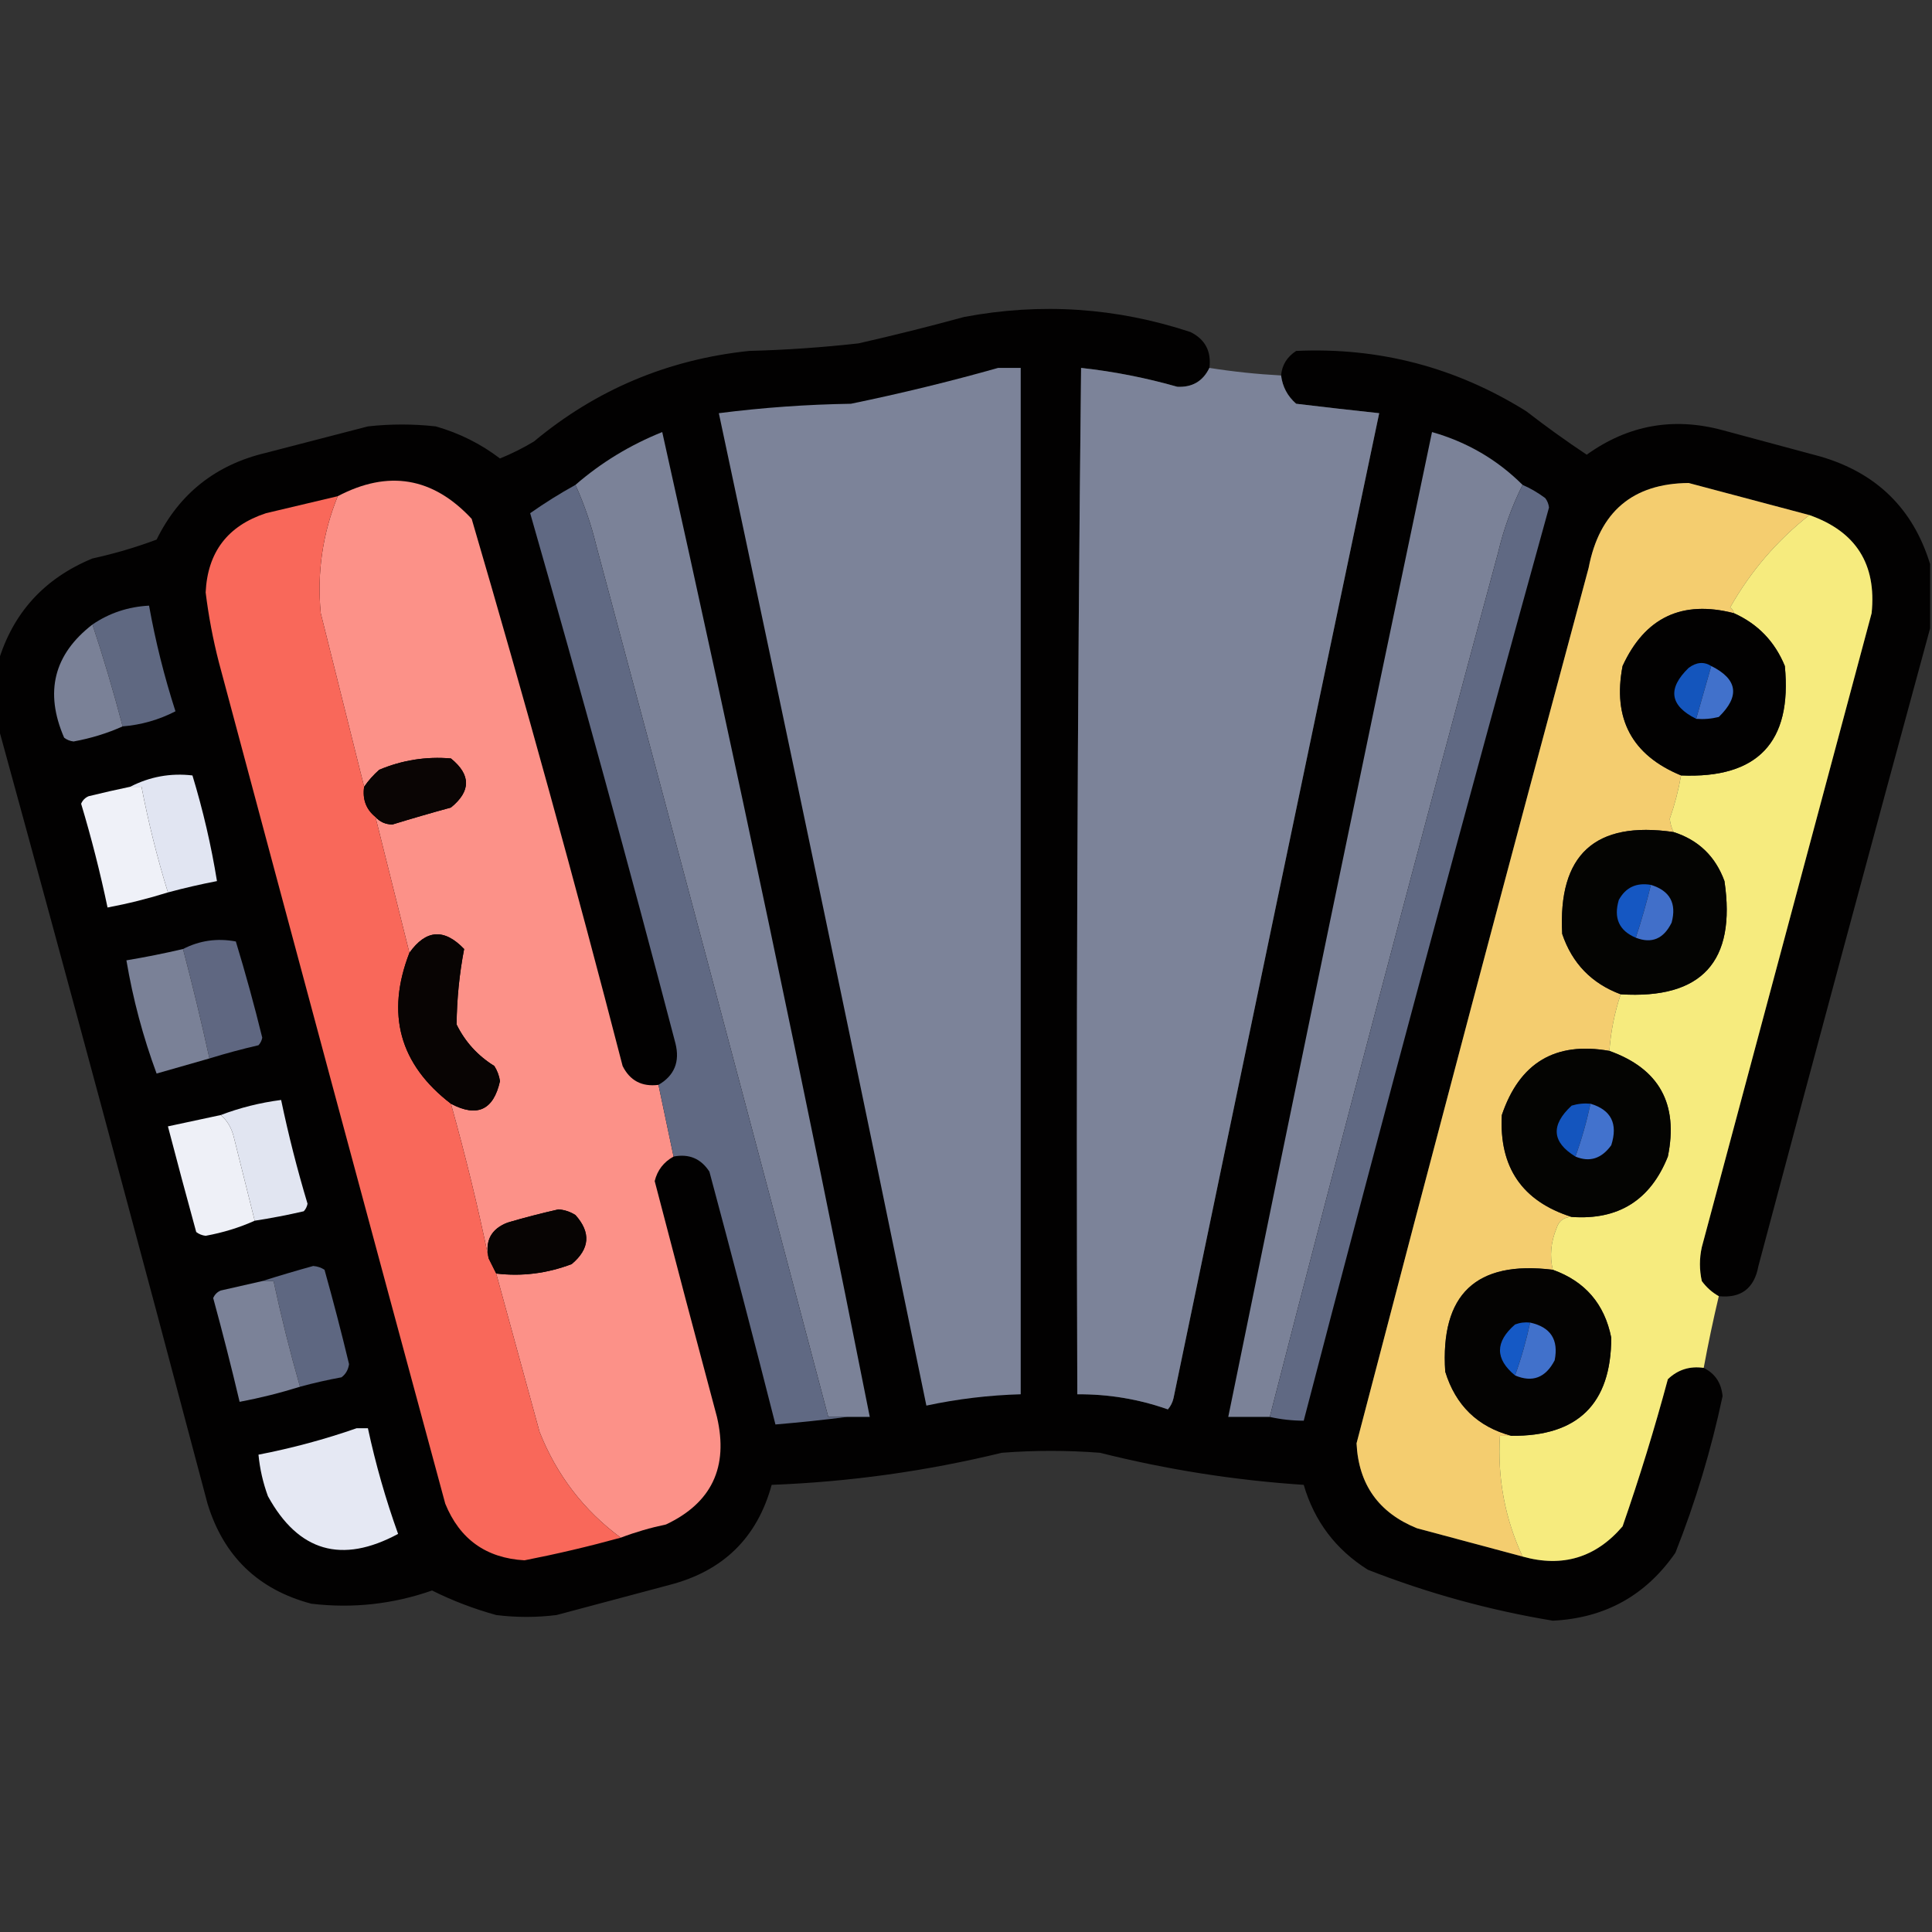 <?xml version="1.0" encoding="UTF-8"?>
<!DOCTYPE svg PUBLIC "-//W3C//DTD SVG 1.1//EN" "http://www.w3.org/Graphics/SVG/1.1/DTD/svg11.dtd">
<svg xmlns="http://www.w3.org/2000/svg" version="1.1" width="512px" height="512px" style="shape-rendering:geometricPrecision; text-rendering:geometricPrecision; image-rendering:optimizeQuality; fill-rule:evenodd; clip-rule:evenodd" xmlns:xlink="http://www.w3.org/1999/xlink">
<rect width="100%" height="100%" fill="#333333" stroke="none"/>
<g><path style="opacity:0.981" fill="#020101" d="M 320.5,97.5 C 318.799,101.025 315.965,102.692 312,102.5C 303.635,100.117 295.135,98.45 286.5,97.5C 285.5,188.164 285.167,278.831 285.5,369.5C 293.744,369.439 301.744,370.773 309.5,373.5C 310.251,372.624 310.751,371.624 311,370.5C 329.071,283.461 347.237,196.461 365.5,109.5C 358.169,108.715 350.836,107.882 343.5,107C 341.211,105.008 339.877,102.508 339.5,99.5C 339.744,96.737 341.077,94.571 343.5,93C 365.495,91.998 385.828,97.332 404.5,109C 409.694,113.027 415.027,116.86 420.5,120.5C 431.442,112.644 443.442,110.477 456.5,114C 465.167,116.333 473.833,118.667 482.5,121C 497.357,125.358 507.024,134.858 511.5,149.5C 511.5,155.167 511.5,160.833 511.5,166.5C 496.205,222.673 481.038,279.006 466,335.5C 464.904,341.439 461.404,344.106 455.5,343.5C 453.75,342.527 452.25,341.193 451,339.5C 450.333,336.5 450.333,333.5 451,330.5C 465.996,274.516 480.996,218.516 496,162.5C 497.332,149.497 491.832,140.831 479.5,136.5C 468.868,133.675 458.201,130.841 447.5,128C 432.684,128.131 423.85,135.631 421,150.5C 400.177,227.794 379.677,305.128 359.5,382.5C 360.032,393.392 365.365,400.892 375.5,405C 384.852,407.504 394.185,410.004 403.5,412.5C 414.06,415.466 422.894,412.799 430,404.5C 434.463,391.651 438.463,378.651 442,365.5C 444.642,362.971 447.808,361.971 451.5,362.5C 454.515,364.011 456.181,366.511 456.5,370C 453.491,384.21 449.324,398.043 444,411.5C 436.162,422.824 425.328,428.824 411.5,429.5C 394.666,426.709 378.333,422.209 362.5,416C 353.989,410.655 348.322,403.155 345.5,393.5C 327.297,392.306 309.297,389.473 291.5,385C 282.833,384.333 274.167,384.333 265.5,385C 245.44,389.882 225.107,392.716 204.5,393.5C 200.684,407.482 191.684,416.315 177.5,420C 167.5,422.667 157.5,425.333 147.5,428C 142.167,428.667 136.833,428.667 131.5,428C 125.572,426.363 119.905,424.197 114.5,421.5C 104.111,425.133 93.444,426.3 82.5,425C 68.432,421.265 59.265,412.432 55,398.5C 36.785,329.629 18.285,260.962 -0.5,192.5C -0.5,186.833 -0.5,181.167 -0.5,175.5C 3.387,162.44 11.72,153.273 24.5,148C 30.296,146.734 35.963,145.068 41.5,143C 47.499,130.82 57.166,123.153 70.5,120C 79.5,117.667 88.5,115.333 97.5,113C 103.5,112.333 109.5,112.333 115.5,113C 121.761,114.797 127.428,117.631 132.5,121.5C 135.6,120.242 138.6,118.742 141.5,117C 157.971,103.272 176.971,95.272 198.5,93C 208.199,92.745 217.865,92.078 227.5,91C 236.888,88.87 246.222,86.537 255.5,84C 275.838,80.167 295.838,81.5 315.5,88C 319.39,89.945 321.057,93.112 320.5,97.5 Z"/></g>
<g><path style="opacity:1" fill="#7c8399" d="M 320.5,97.5 C 326.796,98.494 333.13,99.16 339.5,99.5C 339.877,102.508 341.211,105.008 343.5,107C 350.836,107.882 358.169,108.715 365.5,109.5C 347.237,196.461 329.071,283.461 311,370.5C 310.751,371.624 310.251,372.624 309.5,373.5C 301.744,370.773 293.744,369.439 285.5,369.5C 285.167,278.831 285.5,188.164 286.5,97.5C 295.135,98.45 303.635,100.117 312,102.5C 315.965,102.692 318.799,101.025 320.5,97.5 Z"/></g>
<g><path style="opacity:1" fill="#7c8399" d="M 264.5,97.5 C 266.5,97.5 268.5,97.5 270.5,97.5C 270.5,188.167 270.5,278.833 270.5,369.5C 262.068,369.739 253.735,370.739 245.5,372.5C 227.489,284.77 209.156,197.104 190.5,109.5C 202.106,108.017 213.773,107.183 225.5,107C 238.739,104.273 251.739,101.106 264.5,97.5 Z"/></g>
<g><path style="opacity:1" fill="#7b8298" d="M 224.5,375.5 C 222.833,375.5 221.167,375.5 219.5,375.5C 199.159,298.471 178.659,221.471 158,144.5C 156.661,138.983 154.828,133.65 152.5,128.5C 159.302,122.59 166.969,117.924 175.5,114.5C 194.859,201.254 213.192,288.254 230.5,375.5C 228.5,375.5 226.5,375.5 224.5,375.5 Z"/></g>
<g><path style="opacity:1" fill="#7b8298" d="M 403.5,128.5 C 400.658,134.187 398.492,140.187 397,146.5C 376.371,222.679 356.205,299.012 336.5,375.5C 332.833,375.5 329.167,375.5 325.5,375.5C 343.242,288.456 361.242,201.456 379.5,114.5C 388.776,117.137 396.776,121.803 403.5,128.5 Z"/></g>
<g><path style="opacity:1" fill="#fc9188" d="M 174.5,287.5 C 175.838,293.86 177.172,300.193 178.5,306.5C 175.877,307.953 174.21,310.12 173.5,313C 178.921,333.853 184.421,354.686 190,375.5C 193.106,388.784 188.606,398.284 176.5,404C 172.375,404.863 168.375,406.03 164.5,407.5C 154.701,400.257 147.534,390.924 143,379.5C 139.159,365.465 135.326,351.465 131.5,337.5C 138.282,338.315 144.949,337.482 151.5,335C 156.313,330.959 156.646,326.625 152.5,322C 151.127,321.125 149.627,320.625 148,320.5C 143.451,321.528 138.951,322.694 134.5,324C 130.125,325.701 128.458,328.867 129.5,333.5C 126.667,319.831 123.334,306.165 119.5,292.5C 126.455,296.189 130.788,294.189 132.5,286.5C 132.281,285.062 131.781,283.729 131,282.5C 126.589,279.759 123.256,276.092 121,271.5C 121.071,264.728 121.737,258.061 123,251.5C 117.73,245.99 112.897,246.323 108.5,252.5C 105.489,240.486 102.489,228.486 99.5,216.5C 100.667,217.815 102.167,218.481 104,218.5C 109.13,216.925 114.297,215.425 119.5,214C 124.833,209.667 124.833,205.333 119.5,201C 112.947,200.434 106.614,201.434 100.5,204C 98.93,205.397 97.596,206.897 96.5,208.5C 92.672,193.187 88.838,177.854 85,162.5C 83.977,151.785 85.477,141.452 89.5,131.5C 102.902,124.458 114.735,126.458 125,137.5C 139.107,185.59 152.44,233.923 165,282.5C 166.945,286.39 170.112,288.057 174.5,287.5 Z"/></g>
<g><path style="opacity:1" fill="#f4cd6f" d="M 479.5,136.5 C 470.897,143.272 463.897,151.438 458.5,161C 459.056,161.383 459.389,161.883 459.5,162.5C 445.748,158.96 435.914,163.627 430,176.5C 427.316,190.469 432.482,200.136 445.5,205.5C 444.817,209.413 443.817,213.247 442.5,217C 442.648,218.256 442.982,219.423 443.5,220.5C 422.689,217.477 412.856,226.477 414,247.5C 416.63,255.296 421.797,260.63 429.5,263.5C 427.875,268.374 426.875,273.374 426.5,278.5C 412.192,275.955 402.692,281.622 398,295.5C 397.249,309.354 403.416,318.354 416.5,322.5C 414.433,322.532 413.1,323.532 412.5,325.5C 410.981,329.173 410.648,332.84 411.5,336.5C 391.173,333.993 381.673,342.993 383,363.5C 385.75,372.438 391.584,378.105 400.5,380.5C 399.5,380.5 398.5,380.5 397.5,380.5C 396.817,391.736 398.817,402.402 403.5,412.5C 394.185,410.004 384.852,407.504 375.5,405C 365.365,400.892 360.032,393.392 359.5,382.5C 379.677,305.128 400.177,227.794 421,150.5C 423.85,135.631 432.684,128.131 447.5,128C 458.201,130.841 468.868,133.675 479.5,136.5 Z"/></g>
<g><path style="opacity:1" fill="#606983" d="M 152.5,128.5 C 154.828,133.65 156.661,138.983 158,144.5C 178.659,221.471 199.159,298.471 219.5,375.5C 221.167,375.5 222.833,375.5 224.5,375.5C 218.315,376.288 211.982,376.955 205.5,377.5C 199.827,355.143 193.994,332.809 188,310.5C 185.761,307.038 182.594,305.705 178.5,306.5C 177.172,300.193 175.838,293.86 174.5,287.5C 178.724,285.041 180.224,281.374 179,276.5C 166.706,229.489 153.873,182.656 140.5,136C 144.385,133.275 148.385,130.775 152.5,128.5 Z"/></g>
<g><path style="opacity:1" fill="#606983" d="M 403.5,128.5 C 405.595,129.412 407.595,130.579 409.5,132C 410.059,132.725 410.392,133.558 410.5,134.5C 388.212,214.984 366.545,295.651 345.5,376.5C 342.455,376.492 339.455,376.159 336.5,375.5C 356.205,299.012 376.371,222.679 397,146.5C 398.492,140.187 400.658,134.187 403.5,128.5 Z"/></g>
<g><path style="opacity:1" fill="#f9685a" d="M 89.5,131.5 C 85.477,141.452 83.977,151.785 85,162.5C 88.838,177.854 92.672,193.187 96.5,208.5C 96.018,211.831 97.018,214.497 99.5,216.5C 102.489,228.486 105.489,240.486 108.5,252.5C 102.221,268.73 105.888,282.063 119.5,292.5C 123.334,306.165 126.667,319.831 129.5,333.5C 130.167,334.833 130.833,336.167 131.5,337.5C 135.326,351.465 139.159,365.465 143,379.5C 147.534,390.924 154.701,400.257 164.5,407.5C 156.073,409.819 147.573,411.819 139,413.5C 128.836,412.919 121.836,407.919 118,398.5C 97.871,324.181 77.871,249.848 58,175.5C 56.433,169.401 55.266,163.234 54.5,157C 55.002,146.334 60.335,139.334 70.5,136C 76.856,134.482 83.189,132.982 89.5,131.5 Z"/></g>
<g><path style="opacity:1" fill="#f6eb7e" d="M 479.5,136.5 C 491.832,140.831 497.332,149.497 496,162.5C 480.996,218.516 465.996,274.516 451,330.5C 450.333,333.5 450.333,336.5 451,339.5C 452.25,341.193 453.75,342.527 455.5,343.5C 454.01,349.794 452.677,356.127 451.5,362.5C 447.808,361.971 444.642,362.971 442,365.5C 438.463,378.651 434.463,391.651 430,404.5C 422.894,412.799 414.06,415.466 403.5,412.5C 398.817,402.402 396.817,391.736 397.5,380.5C 398.5,380.5 399.5,380.5 400.5,380.5C 418.14,380.692 426.974,372.026 427,354.5C 425.22,345.555 420.053,339.555 411.5,336.5C 410.648,332.84 410.981,329.173 412.5,325.5C 413.1,323.532 414.433,322.532 416.5,322.5C 428.888,323.388 437.388,318.055 442,306.5C 444.859,292.539 439.692,283.205 426.5,278.5C 426.875,273.374 427.875,268.374 429.5,263.5C 450.99,264.842 460.156,254.842 457,233.5C 454.611,226.944 450.111,222.611 443.5,220.5C 442.982,219.423 442.648,218.256 442.5,217C 443.817,213.247 444.817,209.413 445.5,205.5C 465.804,206.363 474.97,196.697 473,176.5C 470.341,170.009 465.841,165.342 459.5,162.5C 459.389,161.883 459.056,161.383 458.5,161C 463.897,151.438 470.897,143.272 479.5,136.5 Z"/></g>
<g><path style="opacity:1" fill="#5f6881" d="M 32.5,192.5 C 30.06,183.195 27.393,174.195 24.5,165.5C 28.948,162.464 33.948,160.798 39.5,160.5C 41.202,169.974 43.535,179.307 46.5,188.5C 42.104,190.766 37.437,192.099 32.5,192.5 Z"/></g>
<g><path style="opacity:1" fill="#020101" d="M 459.5,162.5 C 465.841,165.342 470.341,170.009 473,176.5C 474.97,196.697 465.804,206.363 445.5,205.5C 432.482,200.136 427.316,190.469 430,176.5C 435.914,163.627 445.748,158.96 459.5,162.5 Z"/></g>
<g><path style="opacity:1" fill="#7a8197" d="M 24.5,165.5 C 27.393,174.195 30.06,183.195 32.5,192.5C 28.454,194.323 24.121,195.656 19.5,196.5C 18.558,196.392 17.725,196.059 17,195.5C 11.759,183.416 14.259,173.416 24.5,165.5 Z"/></g>
<g><path style="opacity:1" fill="#1455bc" d="M 453.5,176.5 C 452.166,181.171 450.832,185.838 449.5,190.5C 442.504,187.004 441.838,182.504 447.5,177C 449.565,175.458 451.565,175.291 453.5,176.5 Z"/></g>
<g><path style="opacity:1" fill="#4171cb" d="M 453.5,176.5 C 460.496,179.996 461.162,184.496 455.5,190C 453.527,190.495 451.527,190.662 449.5,190.5C 450.832,185.838 452.166,181.171 453.5,176.5 Z"/></g>
<g><path style="opacity:1" fill="#0a0504" d="M 99.5,216.5 C 97.018,214.497 96.018,211.831 96.5,208.5C 97.596,206.897 98.93,205.397 100.5,204C 106.614,201.434 112.947,200.434 119.5,201C 124.833,205.333 124.833,209.667 119.5,214C 114.297,215.425 109.13,216.925 104,218.5C 102.167,218.481 100.667,217.815 99.5,216.5 Z"/></g>
<g><path style="opacity:1" fill="#e1e5f2" d="M 44.5,236.5 C 41.662,227.317 39.329,217.983 37.5,208.5C 36.5,208.5 35.5,208.5 34.5,208.5C 39.708,205.822 45.208,204.822 51,205.5C 53.801,214.704 55.968,224.037 57.5,233.5C 53.108,234.348 48.775,235.348 44.5,236.5 Z"/></g>
<g><path style="opacity:1" fill="#eff1f8" d="M 34.5,208.5 C 35.5,208.5 36.5,208.5 37.5,208.5C 39.329,217.983 41.662,227.317 44.5,236.5C 39.24,238.148 33.907,239.482 28.5,240.5C 26.563,231.252 24.23,222.086 21.5,213C 21.905,212.055 22.572,211.388 23.5,211C 27.171,210.1 30.837,209.266 34.5,208.5 Z"/></g>
<g><path style="opacity:1" fill="#040402" d="M 443.5,220.5 C 450.111,222.611 454.611,226.944 457,233.5C 460.156,254.842 450.99,264.842 429.5,263.5C 421.797,260.63 416.63,255.296 414,247.5C 412.856,226.477 422.689,217.477 443.5,220.5 Z"/></g>
<g><path style="opacity:1" fill="#1557c2" d="M 437.5,234.5 C 436.331,239.325 434.998,243.991 433.5,248.5C 429.074,246.641 427.574,243.308 429,238.5C 430.812,235.179 433.645,233.845 437.5,234.5 Z"/></g>
<g><path style="opacity:1" fill="#416fc9" d="M 437.5,234.5 C 442.542,236.047 444.375,239.38 443,244.5C 440.884,248.819 437.717,250.153 433.5,248.5C 434.998,243.991 436.331,239.325 437.5,234.5 Z"/></g>
<g><path style="opacity:1" fill="#5f6781" d="M 55.5,280.5 C 53.373,270.786 51.04,261.119 48.5,251.5C 52.896,249.239 57.562,248.572 62.5,249.5C 65.066,257.928 67.399,266.428 69.5,275C 69.355,275.772 69.022,276.439 68.5,277C 64.105,278.015 59.771,279.182 55.5,280.5 Z"/></g>
<g><path style="opacity:1" fill="#080403" d="M 119.5,292.5 C 105.888,282.063 102.221,268.73 108.5,252.5C 112.897,246.323 117.73,245.99 123,251.5C 121.737,258.061 121.071,264.728 121,271.5C 123.256,276.092 126.589,279.759 131,282.5C 131.781,283.729 132.281,285.062 132.5,286.5C 130.788,294.189 126.455,296.189 119.5,292.5 Z"/></g>
<g><path style="opacity:1" fill="#7a8197" d="M 48.5,251.5 C 51.04,261.119 53.373,270.786 55.5,280.5C 50.84,281.828 46.173,283.162 41.5,284.5C 37.895,274.748 35.229,264.748 33.5,254.5C 38.532,253.659 43.532,252.659 48.5,251.5 Z"/></g>
<g><path style="opacity:1" fill="#040402" d="M 426.5,278.5 C 439.692,283.205 444.859,292.539 442,306.5C 437.388,318.055 428.888,323.388 416.5,322.5C 403.416,318.354 397.249,309.354 398,295.5C 402.692,281.622 412.192,275.955 426.5,278.5 Z"/></g>
<g><path style="opacity:1" fill="#e1e5f1" d="M 67.5,323.5 C 65.67,316.181 63.837,308.847 62,301.5C 61.414,298.981 60.247,296.981 58.5,295.5C 63.573,293.565 68.906,292.232 74.5,291.5C 76.437,300.748 78.77,309.914 81.5,319C 81.355,319.772 81.022,320.439 80.5,321C 76.184,321.996 71.851,322.83 67.5,323.5 Z"/></g>
<g><path style="opacity:1" fill="#1455be" d="M 421.5,292.5 C 420.456,297.356 419.123,302.022 417.5,306.5C 411.248,302.67 410.915,298.17 416.5,293C 418.134,292.506 419.801,292.34 421.5,292.5 Z"/></g>
<g><path style="opacity:1" fill="#4272cd" d="M 421.5,292.5 C 426.987,294.138 428.82,297.805 427,303.5C 424.423,307.068 421.256,308.068 417.5,306.5C 419.123,302.022 420.456,297.356 421.5,292.5 Z"/></g>
<g><path style="opacity:1" fill="#eef0f7" d="M 58.5,295.5 C 60.247,296.981 61.414,298.981 62,301.5C 63.837,308.847 65.67,316.181 67.5,323.5C 63.455,325.323 59.121,326.656 54.5,327.5C 53.558,327.392 52.725,327.059 52,326.5C 49.435,317.168 46.935,307.834 44.5,298.5C 49.144,297.519 53.81,296.519 58.5,295.5 Z"/></g>
<g><path style="opacity:1" fill="#070403" d="M 131.5,337.5 C 130.833,336.167 130.167,334.833 129.5,333.5C 128.458,328.867 130.125,325.701 134.5,324C 138.951,322.694 143.451,321.528 148,320.5C 149.627,320.625 151.127,321.125 152.5,322C 156.646,326.625 156.313,330.959 151.5,335C 144.949,337.482 138.282,338.315 131.5,337.5 Z"/></g>
<g><path style="opacity:1" fill="#5e6781" d="M 79.5,367.5 C 76.849,358.228 74.515,348.895 72.5,339.5C 71.5,339.5 70.5,339.5 69.5,339.5C 73.874,338.115 78.374,336.782 83,335.5C 84.107,335.585 85.107,335.919 86,336.5C 88.324,344.797 90.491,353.13 92.5,361.5C 92.291,362.994 91.624,364.161 90.5,365C 86.779,365.681 83.113,366.514 79.5,367.5 Z"/></g>
<g><path style="opacity:1" fill="#040302" d="M 411.5,336.5 C 420.053,339.555 425.22,345.555 427,354.5C 426.974,372.026 418.14,380.692 400.5,380.5C 391.584,378.105 385.75,372.438 383,363.5C 381.673,342.993 391.173,333.993 411.5,336.5 Z"/></g>
<g><path style="opacity:1" fill="#7b8298" d="M 69.5,339.5 C 70.5,339.5 71.5,339.5 72.5,339.5C 74.515,348.895 76.849,358.228 79.5,367.5C 74.25,369.146 68.917,370.479 63.5,371.5C 61.333,362.319 58.999,353.152 56.5,344C 56.905,343.055 57.572,342.388 58.5,342C 62.189,341.148 65.856,340.315 69.5,339.5 Z"/></g>
<g><path style="opacity:1" fill="#1559c5" d="M 405.5,350.5 C 404.46,355.337 403.127,360.004 401.5,364.5C 396.186,360.124 396.186,355.624 401.5,351C 402.793,350.51 404.127,350.343 405.5,350.5 Z"/></g>
<g><path style="opacity:1" fill="#4171cb" d="M 405.5,350.5 C 410.93,351.69 413.097,355.023 412,360.5C 409.601,365.128 406.101,366.461 401.5,364.5C 403.127,360.004 404.46,355.337 405.5,350.5 Z"/></g>
<g><path style="opacity:1" fill="#e5e8f3" d="M 94.5,378.5 C 95.5,378.5 96.5,378.5 97.5,378.5C 99.544,388.01 102.211,397.344 105.5,406.5C 90.567,414.54 79.067,411.206 71,396.5C 69.691,392.93 68.857,389.263 68.5,385.5C 77.417,383.772 86.083,381.439 94.5,378.5 Z"/></g>
</svg>
